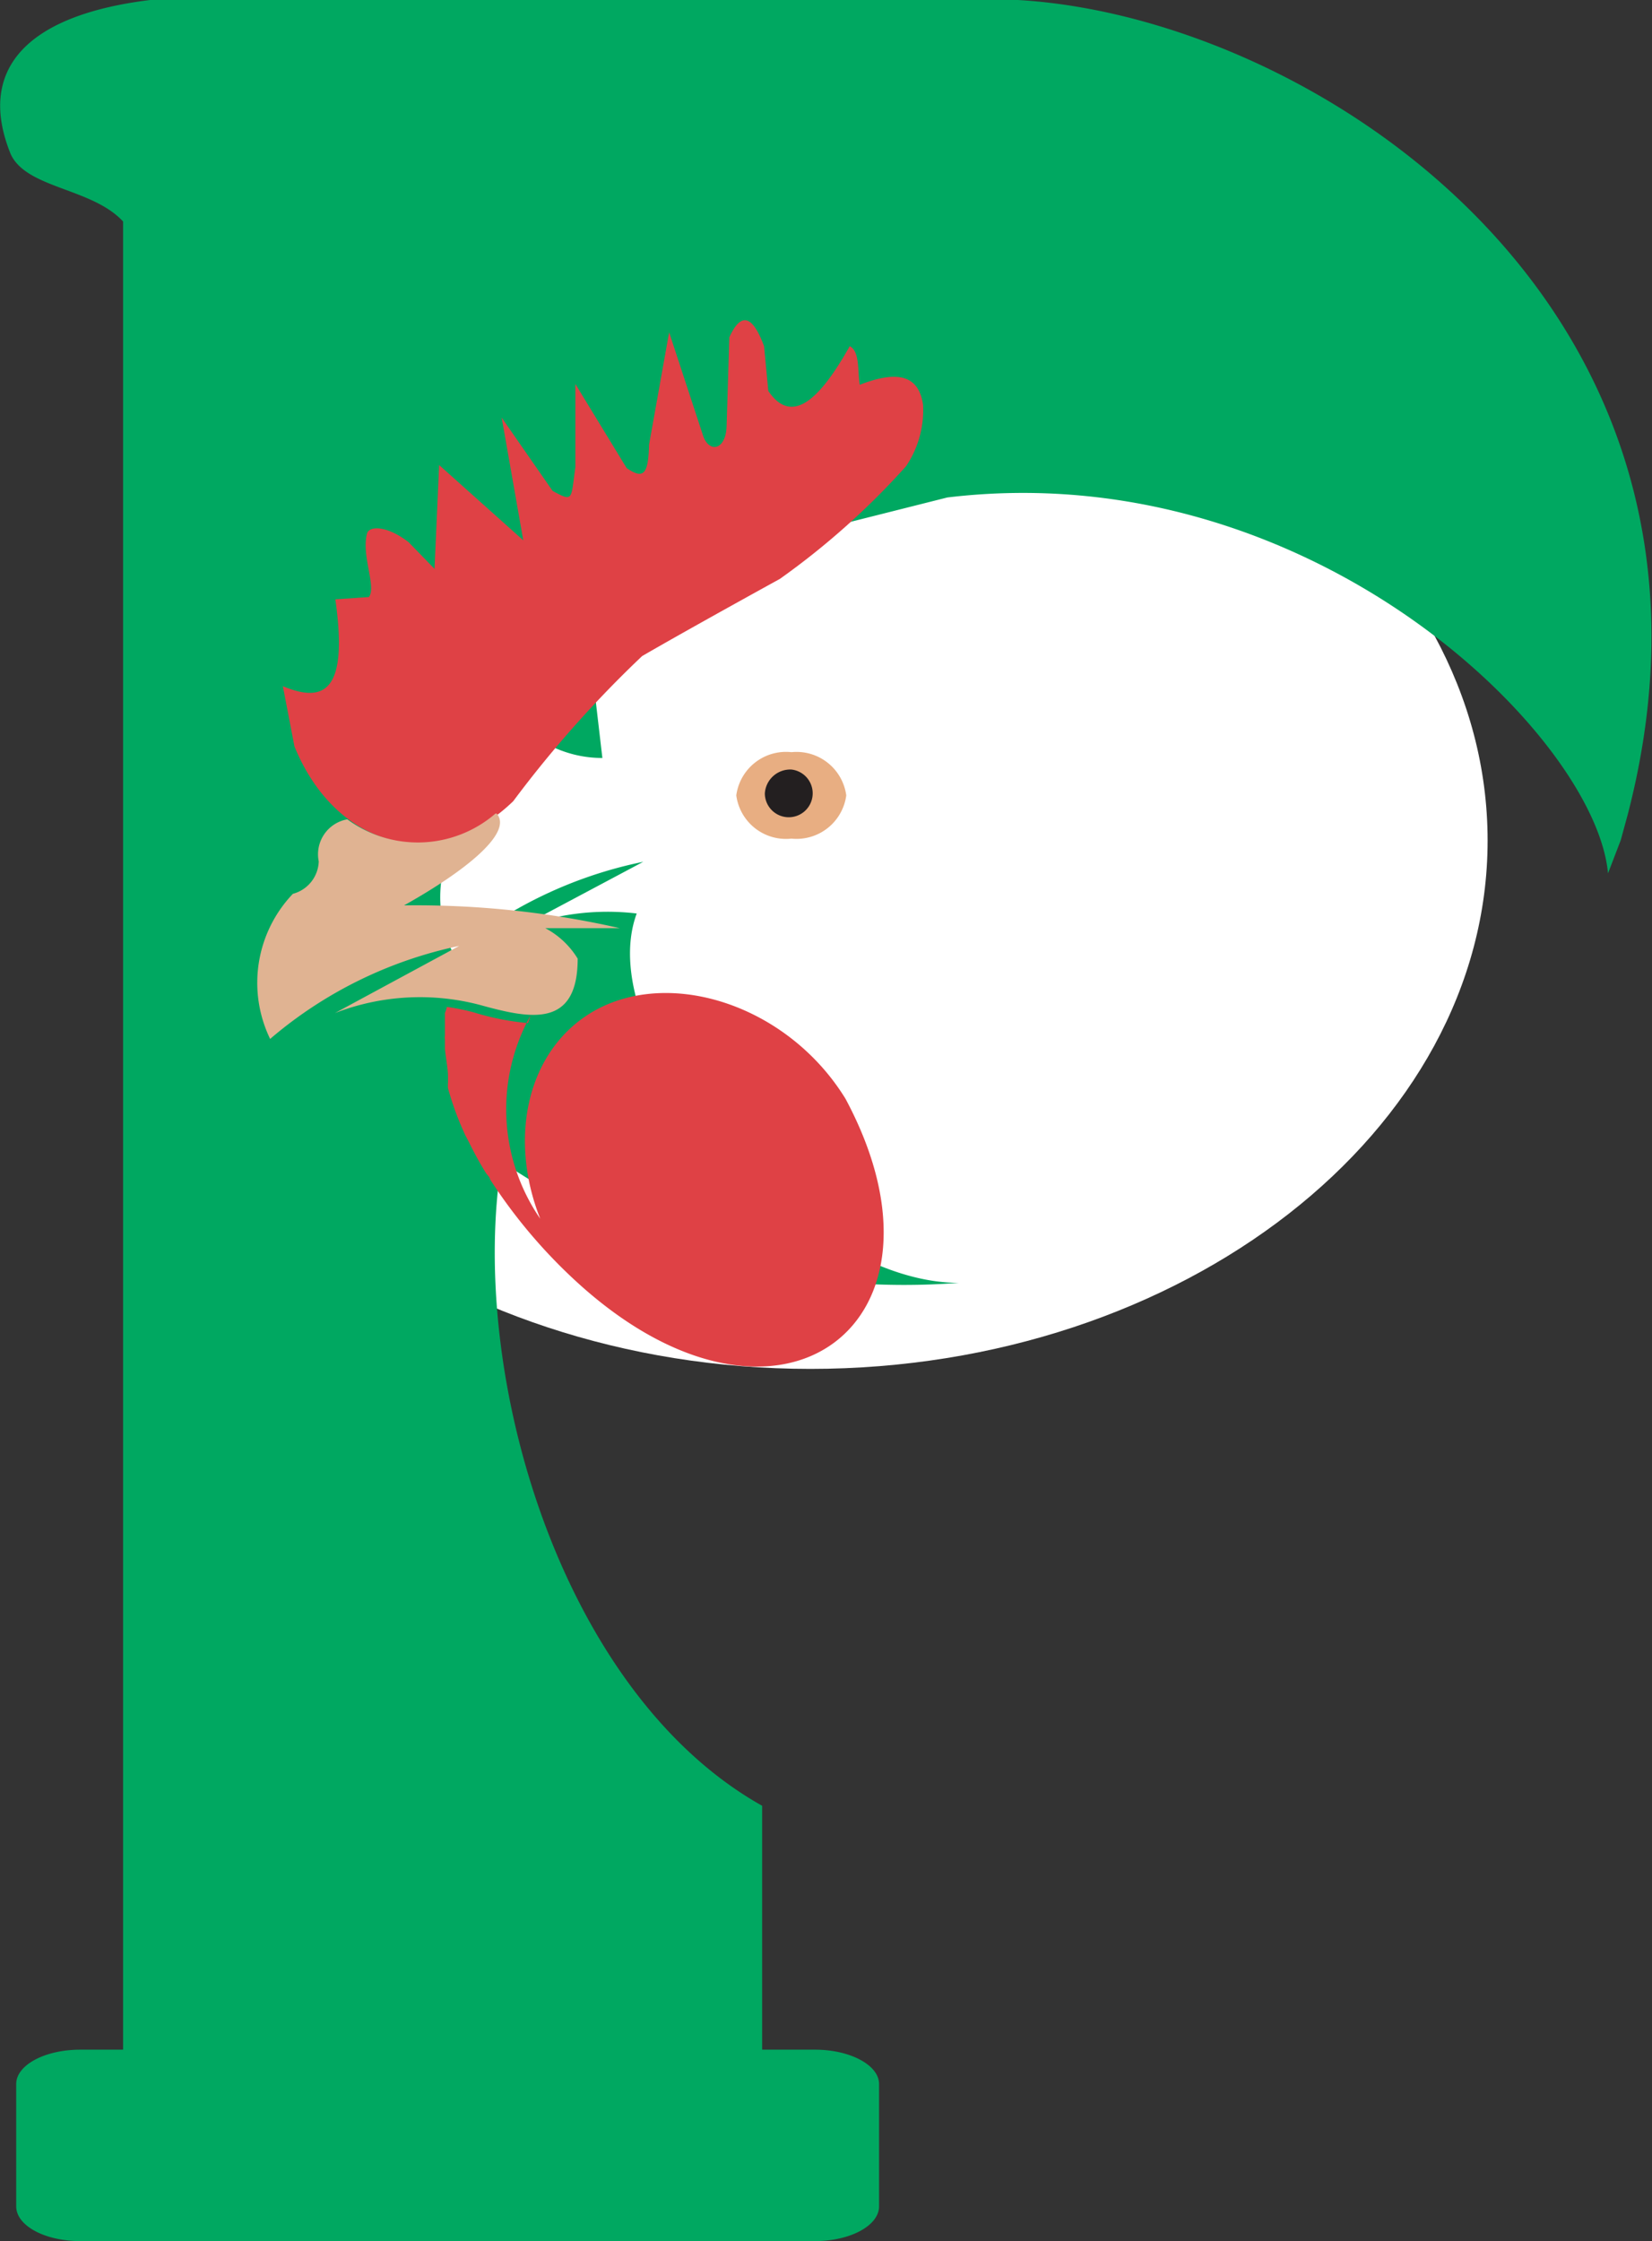 <svg xmlns="http://www.w3.org/2000/svg" viewBox="0 0 42.81 58.07"><rect x="0" y="0" width="42.81" height="58.07" fill="#333333" stroke="none"/><defs><style>.cls-1{fill:#e0b392;}.cls-1,.cls-2,.cls-3,.cls-4,.cls-5,.cls-6{fill-rule:evenodd;}.cls-2{fill:#fff;}.cls-3{fill:#00a861;}.cls-4{fill:#df4145;}.cls-5{fill:#e8ae82;}.cls-6{fill:#231f20;}</style></defs><title>peoples-poultry</title><g id="Layer_2" data-name="Layer 2"><g id="Layer_1-2" data-name="Layer 1"><path class="cls-1" d="M37,24.86c-.18.72-.37,1.44-.58,2.16C34.77,21.38,28.86,16.9,20.16,15.1c10.1-1.86,16.51,6.2,16.8,9.76"/><path class="cls-2" d="M21,8.09c9.67,0,17.55,6.15,17.55,13.69S30.65,35.47,21,35.47,3.43,29.32,3.43,21.78,11.32,8.09,21,8.09"/><path class="cls-3" d="M2.08,53.11H3.19V5.74C2.39,4.87.7,4.89.28,4-.6,1.84.63.4,3.89,0H25c7.6-.47,20.8,7.19,17.18,21.11l-.18.66-.33.86c-.32-3.56-7.7-10.87-17.12-9.74L15.1,15.27l.51,4.37A3,3,0,0,1,13.75,19,.91.91,0,0,0,13,20.1a.89.89,0,0,1-.66.84,3.33,3.33,0,0,0-.6,3.76,11.18,11.18,0,0,1,4.93-2.37L13.4,24.07a6.39,6.39,0,0,1,3.1-.4c-1.22,3.3,4.24,9.58,8.35,9.57A18.61,18.61,0,0,1,13,30.1c-.88,5.46,1.51,13.75,6.75,16.69v6.32h1.37c.91,0,1.66.4,1.66.89v3.17c0,.5-.75.9-1.66.9H2.08c-.92,0-1.66-.4-1.66-.9V54c0-.49.74-.89,1.66-.89"/><path class="cls-4" d="M13.75,26.31A5,5,0,0,0,14,31.58c-.85-2.14-.32-4.44,1.44-5.41,2-1.09,5-.09,6.47,2.3,3.12,5.82-1.68,9.46-6.85,4.85h0a13.61,13.61,0,0,1-2.36-2.76h0c0-.05-.07-.11-.11-.17v0a8.94,8.94,0,0,1-.44-.8h0l-.09-.17h0a7.88,7.88,0,0,1-.45-1.22v0a.83.83,0,0,1,0-.15.06.06,0,0,0,0,0l0-.14v0c0-.24-.06-.49-.08-.74v-.25a.19.19,0,0,1,0-.08s0-.07,0-.11v-.06s0-.08,0-.13a0,0,0,0,1,0,0l0-.14v0c0-.05,0-.1,0-.15h0a1,1,0,0,0,.05-.16,5.63,5.63,0,0,1,.69.14,6.87,6.87,0,0,0,1.41.28m6.34,9.36Z"/><path class="cls-4" d="M13,10.82l1.32,1.9c.55.3.47.22.59-.61l0-2.16,1.33,2.18c.43.29.56.18.58-.61l.52-2.91.89,2.71c.17.43.59.33.6-.3l.07-2.28c.3-.66.6-.58.9.23l.11,1.16c.61.9,1.33.23,2.11-1.16.27.14.2.66.26,1,.88-.34,1.52-.32,1.64.52a2.6,2.6,0,0,1-.44,1.59A19.69,19.69,0,0,1,20.21,15c-1.49.82-2.83,1.57-3.57,2a29.35,29.35,0,0,0-3.34,3.76c-2,1.93-4.6,1.2-5.67-1.42l-.3-1.56c1.12.47,1.69.07,1.36-2.25l.87-.06c.2-.27-.2-1.07-.05-1.64.05-.21.51-.22,1.08.22l.67.69.12-2.69L13.56,14Z"/><path class="cls-5" d="M20.51,19.49a1.3,1.3,0,0,1,1.42,1.12,1.3,1.3,0,0,1-1.42,1.12,1.3,1.3,0,0,1-1.43-1.12,1.3,1.3,0,0,1,1.43-1.12"/><path class="cls-6" d="M20.51,19.94a.62.62,0,1,1-.69.62.66.66,0,0,1,.69-.62"/><path class="cls-1" d="M12.87,21.08c.43.49-.79,1.48-2.4,2.38a23.81,23.81,0,0,1,5.59.59l-1.93,0a2.17,2.17,0,0,1,.84.79c0,1.83-1.26,1.55-2.53,1.2a6.1,6.1,0,0,0-3.76.21l3.22-1.74A11,11,0,0,0,7,26.92a3.34,3.34,0,0,1,.59-3.76.9.9,0,0,0,.67-.84A.92.92,0,0,1,9,21.23a3.08,3.08,0,0,0,3.84-.15"/></g></g></svg>